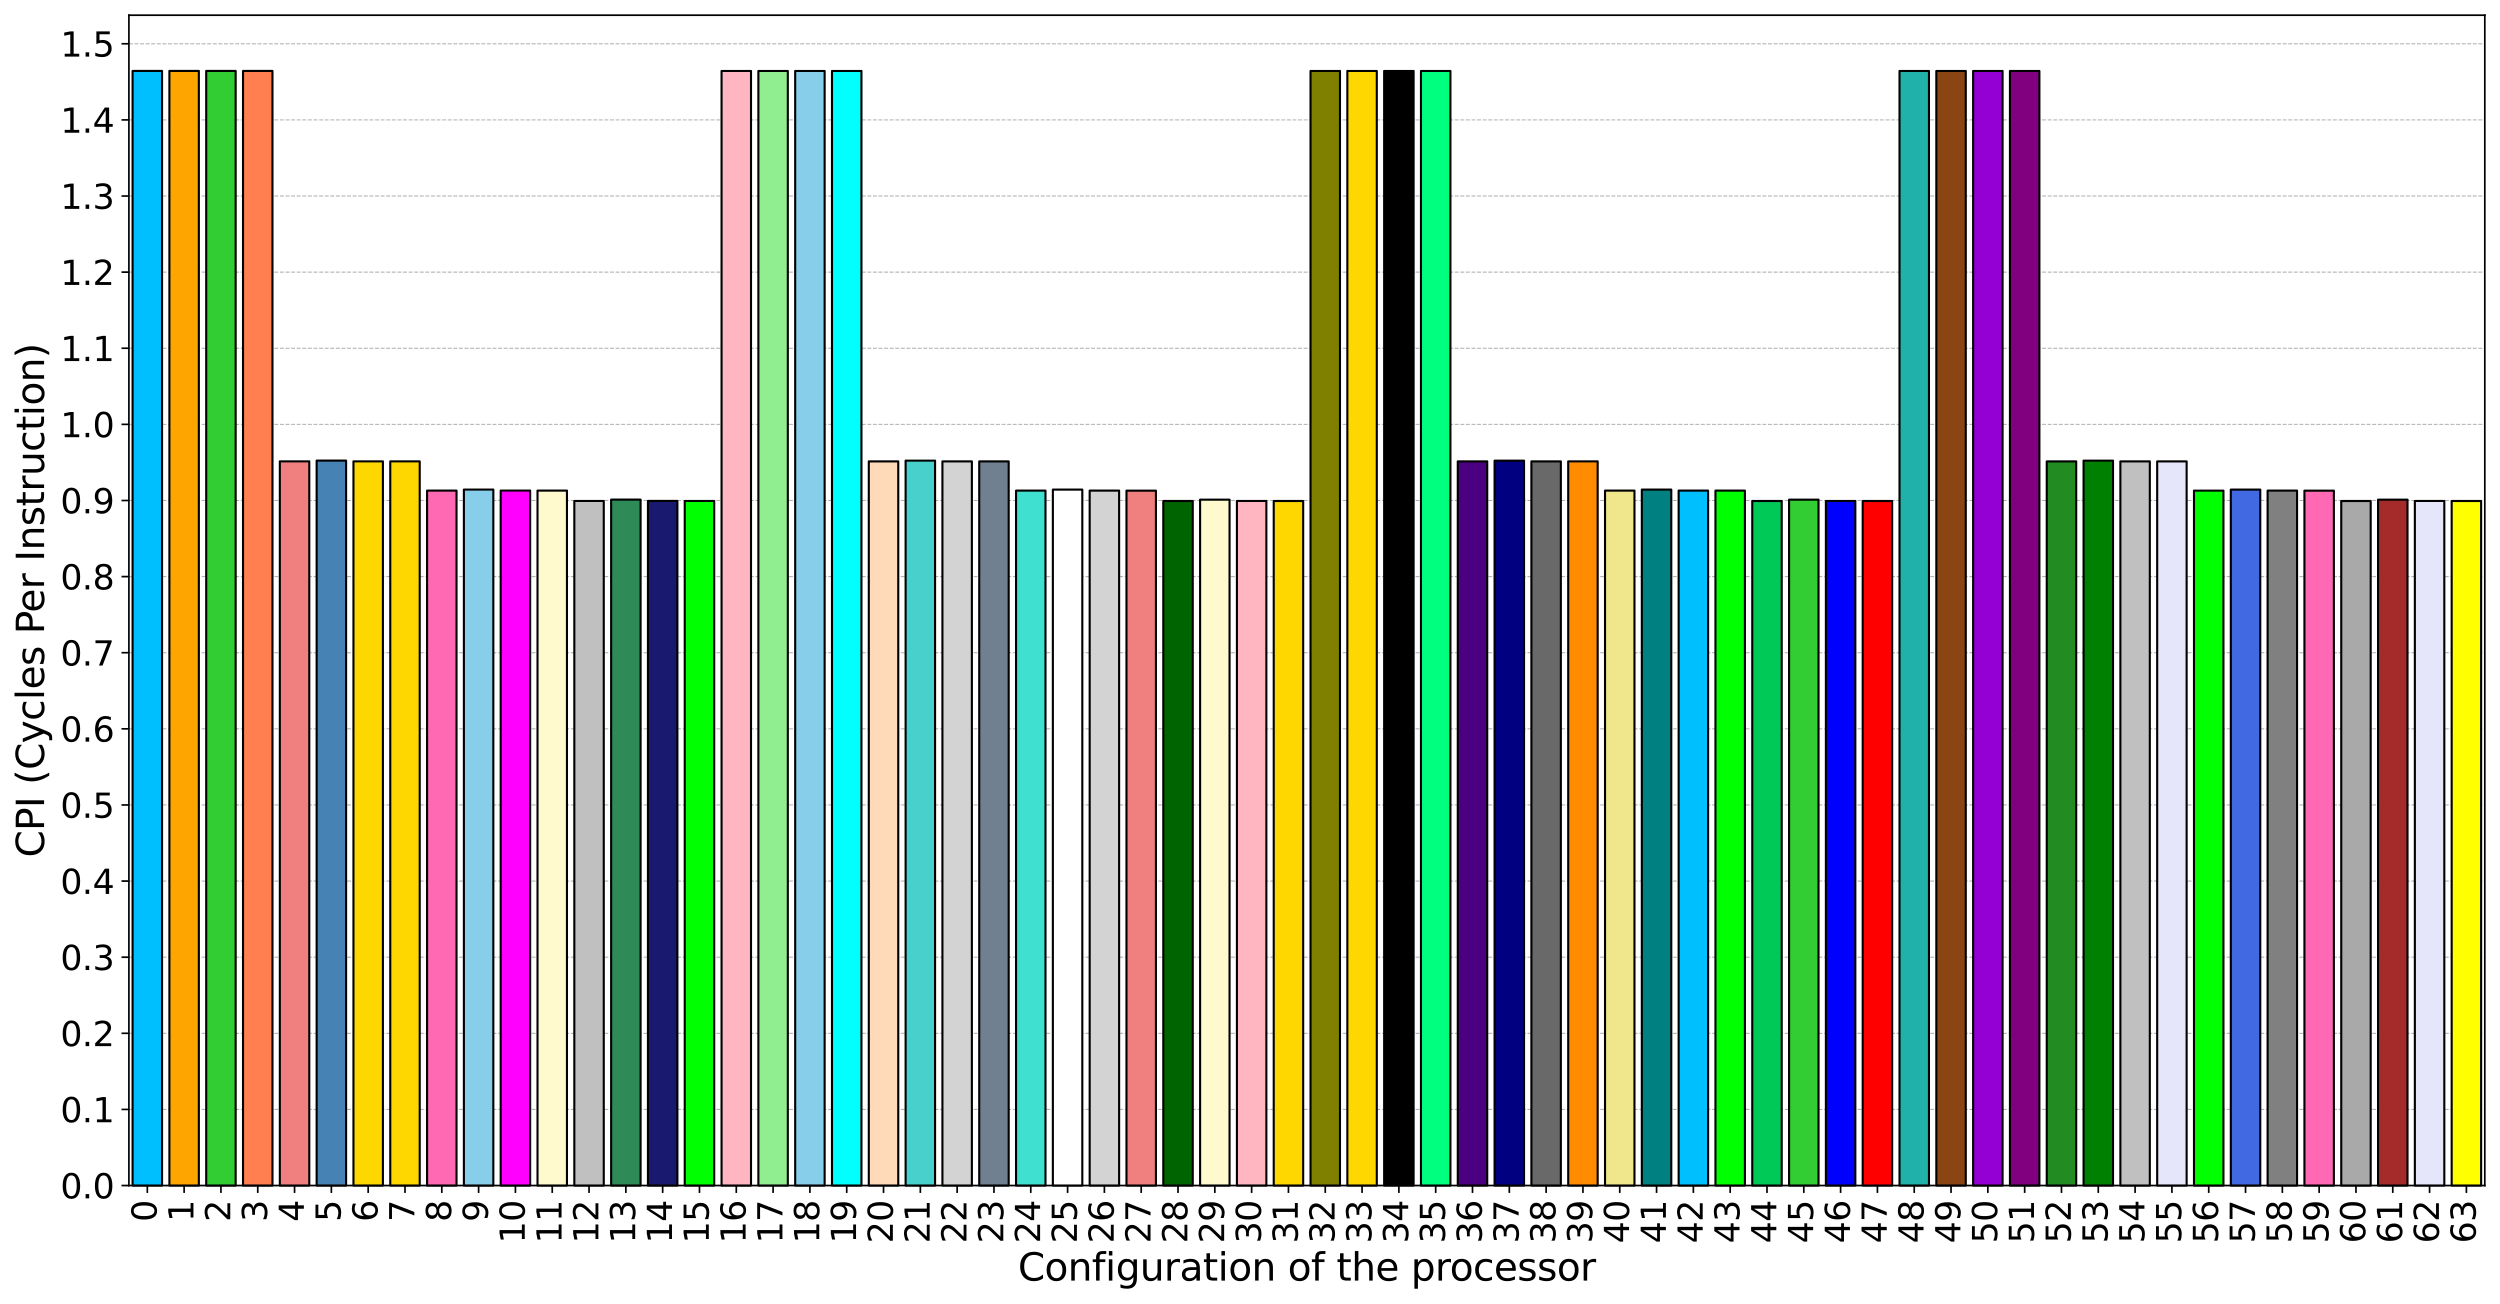 <?xml version="1.0" encoding="utf-8" standalone="no"?>
<!DOCTYPE svg PUBLIC "-//W3C//DTD SVG 1.1//EN"
  "http://www.w3.org/Graphics/SVG/1.1/DTD/svg11.dtd">
<svg xmlns:xlink="http://www.w3.org/1999/xlink" width="1184.266pt" height="617.581pt" viewBox="0 0 1184.266 617.581" xmlns="http://www.w3.org/2000/svg" version="1.1">
 <defs>
  <style type="text/css">*{stroke-linejoin: round; stroke-linecap: butt}</style>
 </defs>
 <g id="figure_1">
  <g id="patch_1">
   <path d="M 0 617.581 
L 1184.266 617.581 
L 1184.266 0 
L 0 0 
z
" style="fill: #ffffff"/>
  </g>
  <g id="axes_1">
   <g id="patch_2">
    <path d="M 61.066 561.6 
L 1177.066 561.6 
L 1177.066 7.2 
L 61.066 7.2 
z
" style="fill: #ffffff"/>
   </g>
   <g id="matplotlib.axis_1">
    <g id="xtick_1">
     <g id="line2d_1">
      <defs>
       <path id="m203d454958" d="M 0 0 
L 0 3.5 
" style="stroke: #000000; stroke-width: 0.8"/>
      </defs>
      <g>
       <use xlink:href="#m203d454958" x="69.784" y="561.6" style="stroke: #000000; stroke-width: 0.8"/>
      </g>
     </g>
     <g id="text_1">
      <!-- 0 -->
      <g transform="translate(74.199 578.78) rotate(-90) scale(0.16 -0.16)">
       <defs>
        <path id="DejaVuSans-30" d="M 2034 4250 
Q 1547 4250 1301 3770 
Q 1056 3291 1056 2328 
Q 1056 1369 1301 889 
Q 1547 409 2034 409 
Q 2525 409 2770 889 
Q 3016 1369 3016 2328 
Q 3016 3291 2770 3770 
Q 2525 4250 2034 4250 
z
M 2034 4750 
Q 2819 4750 3233 4129 
Q 3647 3509 3647 2328 
Q 3647 1150 3233 529 
Q 2819 -91 2034 -91 
Q 1250 -91 836 529 
Q 422 1150 422 2328 
Q 422 3509 836 4129 
Q 1250 4750 2034 4750 
z
" transform="scale(0.016)"/>
       </defs>
       <use xlink:href="#DejaVuSans-30"/>
      </g>
     </g>
    </g>
    <g id="xtick_2">
     <g id="line2d_2">
      <g>
       <use xlink:href="#m203d454958" x="87.222" y="561.6" style="stroke: #000000; stroke-width: 0.8"/>
      </g>
     </g>
     <g id="text_2">
      <!-- 1 -->
      <g transform="translate(91.637 578.78) rotate(-90) scale(0.16 -0.16)">
       <defs>
        <path id="DejaVuSans-31" d="M 794 531 
L 1825 531 
L 1825 4091 
L 703 3866 
L 703 4441 
L 1819 4666 
L 2450 4666 
L 2450 531 
L 3481 531 
L 3481 0 
L 794 0 
L 794 531 
z
" transform="scale(0.016)"/>
       </defs>
       <use xlink:href="#DejaVuSans-31"/>
      </g>
     </g>
    </g>
    <g id="xtick_3">
     <g id="line2d_3">
      <g>
       <use xlink:href="#m203d454958" x="104.659" y="561.6" style="stroke: #000000; stroke-width: 0.8"/>
      </g>
     </g>
     <g id="text_3">
      <!-- 2 -->
      <g transform="translate(109.074 578.78) rotate(-90) scale(0.16 -0.16)">
       <defs>
        <path id="DejaVuSans-32" d="M 1228 531 
L 3431 531 
L 3431 0 
L 469 0 
L 469 531 
Q 828 903 1448 1529 
Q 2069 2156 2228 2338 
Q 2531 2678 2651 2914 
Q 2772 3150 2772 3378 
Q 2772 3750 2511 3984 
Q 2250 4219 1831 4219 
Q 1534 4219 1204 4116 
Q 875 4013 500 3803 
L 500 4441 
Q 881 4594 1212 4672 
Q 1544 4750 1819 4750 
Q 2544 4750 2975 4387 
Q 3406 4025 3406 3419 
Q 3406 3131 3298 2873 
Q 3191 2616 2906 2266 
Q 2828 2175 2409 1742 
Q 1991 1309 1228 531 
z
" transform="scale(0.016)"/>
       </defs>
       <use xlink:href="#DejaVuSans-32"/>
      </g>
     </g>
    </g>
    <g id="xtick_4">
     <g id="line2d_4">
      <g>
       <use xlink:href="#m203d454958" x="122.097" y="561.6" style="stroke: #000000; stroke-width: 0.8"/>
      </g>
     </g>
     <g id="text_4">
      <!-- 3 -->
      <g transform="translate(126.512 578.78) rotate(-90) scale(0.16 -0.16)">
       <defs>
        <path id="DejaVuSans-33" d="M 2597 2516 
Q 3050 2419 3304 2112 
Q 3559 1806 3559 1356 
Q 3559 666 3084 287 
Q 2609 -91 1734 -91 
Q 1441 -91 1130 -33 
Q 819 25 488 141 
L 488 750 
Q 750 597 1062 519 
Q 1375 441 1716 441 
Q 2309 441 2620 675 
Q 2931 909 2931 1356 
Q 2931 1769 2642 2001 
Q 2353 2234 1838 2234 
L 1294 2234 
L 1294 2753 
L 1863 2753 
Q 2328 2753 2575 2939 
Q 2822 3125 2822 3475 
Q 2822 3834 2567 4026 
Q 2313 4219 1838 4219 
Q 1578 4219 1281 4162 
Q 984 4106 628 3988 
L 628 4550 
Q 988 4650 1302 4700 
Q 1616 4750 1894 4750 
Q 2613 4750 3031 4423 
Q 3450 4097 3450 3541 
Q 3450 3153 3228 2886 
Q 3006 2619 2597 2516 
z
" transform="scale(0.016)"/>
       </defs>
       <use xlink:href="#DejaVuSans-33"/>
      </g>
     </g>
    </g>
    <g id="xtick_5">
     <g id="line2d_5">
      <g>
       <use xlink:href="#m203d454958" x="139.534" y="561.6" style="stroke: #000000; stroke-width: 0.8"/>
      </g>
     </g>
     <g id="text_5">
      <!-- 4 -->
      <g transform="translate(143.949 578.78) rotate(-90) scale(0.16 -0.16)">
       <defs>
        <path id="DejaVuSans-34" d="M 2419 4116 
L 825 1625 
L 2419 1625 
L 2419 4116 
z
M 2253 4666 
L 3047 4666 
L 3047 1625 
L 3713 1625 
L 3713 1100 
L 3047 1100 
L 3047 0 
L 2419 0 
L 2419 1100 
L 313 1100 
L 313 1709 
L 2253 4666 
z
" transform="scale(0.016)"/>
       </defs>
       <use xlink:href="#DejaVuSans-34"/>
      </g>
     </g>
    </g>
    <g id="xtick_6">
     <g id="line2d_6">
      <g>
       <use xlink:href="#m203d454958" x="156.972" y="561.6" style="stroke: #000000; stroke-width: 0.8"/>
      </g>
     </g>
     <g id="text_6">
      <!-- 5 -->
      <g transform="translate(161.387 578.78) rotate(-90) scale(0.16 -0.16)">
       <defs>
        <path id="DejaVuSans-35" d="M 691 4666 
L 3169 4666 
L 3169 4134 
L 1269 4134 
L 1269 2991 
Q 1406 3038 1543 3061 
Q 1681 3084 1819 3084 
Q 2600 3084 3056 2656 
Q 3513 2228 3513 1497 
Q 3513 744 3044 326 
Q 2575 -91 1722 -91 
Q 1428 -91 1123 -41 
Q 819 9 494 109 
L 494 744 
Q 775 591 1075 516 
Q 1375 441 1709 441 
Q 2250 441 2565 725 
Q 2881 1009 2881 1497 
Q 2881 1984 2565 2268 
Q 2250 2553 1709 2553 
Q 1456 2553 1204 2497 
Q 953 2441 691 2322 
L 691 4666 
z
" transform="scale(0.016)"/>
       </defs>
       <use xlink:href="#DejaVuSans-35"/>
      </g>
     </g>
    </g>
    <g id="xtick_7">
     <g id="line2d_7">
      <g>
       <use xlink:href="#m203d454958" x="174.409" y="561.6" style="stroke: #000000; stroke-width: 0.8"/>
      </g>
     </g>
     <g id="text_7">
      <!-- 6 -->
      <g transform="translate(178.824 578.78) rotate(-90) scale(0.16 -0.16)">
       <defs>
        <path id="DejaVuSans-36" d="M 2113 2584 
Q 1688 2584 1439 2293 
Q 1191 2003 1191 1497 
Q 1191 994 1439 701 
Q 1688 409 2113 409 
Q 2538 409 2786 701 
Q 3034 994 3034 1497 
Q 3034 2003 2786 2293 
Q 2538 2584 2113 2584 
z
M 3366 4563 
L 3366 3988 
Q 3128 4100 2886 4159 
Q 2644 4219 2406 4219 
Q 1781 4219 1451 3797 
Q 1122 3375 1075 2522 
Q 1259 2794 1537 2939 
Q 1816 3084 2150 3084 
Q 2853 3084 3261 2657 
Q 3669 2231 3669 1497 
Q 3669 778 3244 343 
Q 2819 -91 2113 -91 
Q 1303 -91 875 529 
Q 447 1150 447 2328 
Q 447 3434 972 4092 
Q 1497 4750 2381 4750 
Q 2619 4750 2861 4703 
Q 3103 4656 3366 4563 
z
" transform="scale(0.016)"/>
       </defs>
       <use xlink:href="#DejaVuSans-36"/>
      </g>
     </g>
    </g>
    <g id="xtick_8">
     <g id="line2d_8">
      <g>
       <use xlink:href="#m203d454958" x="191.847" y="561.6" style="stroke: #000000; stroke-width: 0.8"/>
      </g>
     </g>
     <g id="text_8">
      <!-- 7 -->
      <g transform="translate(196.262 578.78) rotate(-90) scale(0.16 -0.16)">
       <defs>
        <path id="DejaVuSans-37" d="M 525 4666 
L 3525 4666 
L 3525 4397 
L 1831 0 
L 1172 0 
L 2766 4134 
L 525 4134 
L 525 4666 
z
" transform="scale(0.016)"/>
       </defs>
       <use xlink:href="#DejaVuSans-37"/>
      </g>
     </g>
    </g>
    <g id="xtick_9">
     <g id="line2d_9">
      <g>
       <use xlink:href="#m203d454958" x="209.284" y="561.6" style="stroke: #000000; stroke-width: 0.8"/>
      </g>
     </g>
     <g id="text_9">
      <!-- 8 -->
      <g transform="translate(213.699 578.78) rotate(-90) scale(0.16 -0.16)">
       <defs>
        <path id="DejaVuSans-38" d="M 2034 2216 
Q 1584 2216 1326 1975 
Q 1069 1734 1069 1313 
Q 1069 891 1326 650 
Q 1584 409 2034 409 
Q 2484 409 2743 651 
Q 3003 894 3003 1313 
Q 3003 1734 2745 1975 
Q 2488 2216 2034 2216 
z
M 1403 2484 
Q 997 2584 770 2862 
Q 544 3141 544 3541 
Q 544 4100 942 4425 
Q 1341 4750 2034 4750 
Q 2731 4750 3128 4425 
Q 3525 4100 3525 3541 
Q 3525 3141 3298 2862 
Q 3072 2584 2669 2484 
Q 3125 2378 3379 2068 
Q 3634 1759 3634 1313 
Q 3634 634 3220 271 
Q 2806 -91 2034 -91 
Q 1263 -91 848 271 
Q 434 634 434 1313 
Q 434 1759 690 2068 
Q 947 2378 1403 2484 
z
M 1172 3481 
Q 1172 3119 1398 2916 
Q 1625 2713 2034 2713 
Q 2441 2713 2670 2916 
Q 2900 3119 2900 3481 
Q 2900 3844 2670 4047 
Q 2441 4250 2034 4250 
Q 1625 4250 1398 4047 
Q 1172 3844 1172 3481 
z
" transform="scale(0.016)"/>
       </defs>
       <use xlink:href="#DejaVuSans-38"/>
      </g>
     </g>
    </g>
    <g id="xtick_10">
     <g id="line2d_10">
      <g>
       <use xlink:href="#m203d454958" x="226.722" y="561.6" style="stroke: #000000; stroke-width: 0.8"/>
      </g>
     </g>
     <g id="text_10">
      <!-- 9 -->
      <g transform="translate(231.137 578.78) rotate(-90) scale(0.16 -0.16)">
       <defs>
        <path id="DejaVuSans-39" d="M 703 97 
L 703 672 
Q 941 559 1184 500 
Q 1428 441 1663 441 
Q 2288 441 2617 861 
Q 2947 1281 2994 2138 
Q 2813 1869 2534 1725 
Q 2256 1581 1919 1581 
Q 1219 1581 811 2004 
Q 403 2428 403 3163 
Q 403 3881 828 4315 
Q 1253 4750 1959 4750 
Q 2769 4750 3195 4129 
Q 3622 3509 3622 2328 
Q 3622 1225 3098 567 
Q 2575 -91 1691 -91 
Q 1453 -91 1209 -44 
Q 966 3 703 97 
z
M 1959 2075 
Q 2384 2075 2632 2365 
Q 2881 2656 2881 3163 
Q 2881 3666 2632 3958 
Q 2384 4250 1959 4250 
Q 1534 4250 1286 3958 
Q 1038 3666 1038 3163 
Q 1038 2656 1286 2365 
Q 1534 2075 1959 2075 
z
" transform="scale(0.016)"/>
       </defs>
       <use xlink:href="#DejaVuSans-39"/>
      </g>
     </g>
    </g>
    <g id="xtick_11">
     <g id="line2d_11">
      <g>
       <use xlink:href="#m203d454958" x="244.159" y="561.6" style="stroke: #000000; stroke-width: 0.8"/>
      </g>
     </g>
     <g id="text_11">
      <!-- 10 -->
      <g transform="translate(248.574 588.96) rotate(-90) scale(0.16 -0.16)">
       <use xlink:href="#DejaVuSans-31"/>
       <use xlink:href="#DejaVuSans-30" x="63.623"/>
      </g>
     </g>
    </g>
    <g id="xtick_12">
     <g id="line2d_12">
      <g>
       <use xlink:href="#m203d454958" x="261.597" y="561.6" style="stroke: #000000; stroke-width: 0.8"/>
      </g>
     </g>
     <g id="text_12">
      <!-- 11 -->
      <g transform="translate(266.012 588.96) rotate(-90) scale(0.16 -0.16)">
       <use xlink:href="#DejaVuSans-31"/>
       <use xlink:href="#DejaVuSans-31" x="63.623"/>
      </g>
     </g>
    </g>
    <g id="xtick_13">
     <g id="line2d_13">
      <g>
       <use xlink:href="#m203d454958" x="279.034" y="561.6" style="stroke: #000000; stroke-width: 0.8"/>
      </g>
     </g>
     <g id="text_13">
      <!-- 12 -->
      <g transform="translate(283.449 588.96) rotate(-90) scale(0.16 -0.16)">
       <use xlink:href="#DejaVuSans-31"/>
       <use xlink:href="#DejaVuSans-32" x="63.623"/>
      </g>
     </g>
    </g>
    <g id="xtick_14">
     <g id="line2d_14">
      <g>
       <use xlink:href="#m203d454958" x="296.472" y="561.6" style="stroke: #000000; stroke-width: 0.8"/>
      </g>
     </g>
     <g id="text_14">
      <!-- 13 -->
      <g transform="translate(300.887 588.96) rotate(-90) scale(0.16 -0.16)">
       <use xlink:href="#DejaVuSans-31"/>
       <use xlink:href="#DejaVuSans-33" x="63.623"/>
      </g>
     </g>
    </g>
    <g id="xtick_15">
     <g id="line2d_15">
      <g>
       <use xlink:href="#m203d454958" x="313.909" y="561.6" style="stroke: #000000; stroke-width: 0.8"/>
      </g>
     </g>
     <g id="text_15">
      <!-- 14 -->
      <g transform="translate(318.324 588.96) rotate(-90) scale(0.16 -0.16)">
       <use xlink:href="#DejaVuSans-31"/>
       <use xlink:href="#DejaVuSans-34" x="63.623"/>
      </g>
     </g>
    </g>
    <g id="xtick_16">
     <g id="line2d_16">
      <g>
       <use xlink:href="#m203d454958" x="331.347" y="561.6" style="stroke: #000000; stroke-width: 0.8"/>
      </g>
     </g>
     <g id="text_16">
      <!-- 15 -->
      <g transform="translate(335.762 588.96) rotate(-90) scale(0.16 -0.16)">
       <use xlink:href="#DejaVuSans-31"/>
       <use xlink:href="#DejaVuSans-35" x="63.623"/>
      </g>
     </g>
    </g>
    <g id="xtick_17">
     <g id="line2d_17">
      <g>
       <use xlink:href="#m203d454958" x="348.784" y="561.6" style="stroke: #000000; stroke-width: 0.8"/>
      </g>
     </g>
     <g id="text_17">
      <!-- 16 -->
      <g transform="translate(353.199 588.96) rotate(-90) scale(0.16 -0.16)">
       <use xlink:href="#DejaVuSans-31"/>
       <use xlink:href="#DejaVuSans-36" x="63.623"/>
      </g>
     </g>
    </g>
    <g id="xtick_18">
     <g id="line2d_18">
      <g>
       <use xlink:href="#m203d454958" x="366.222" y="561.6" style="stroke: #000000; stroke-width: 0.8"/>
      </g>
     </g>
     <g id="text_18">
      <!-- 17 -->
      <g transform="translate(370.637 588.96) rotate(-90) scale(0.16 -0.16)">
       <use xlink:href="#DejaVuSans-31"/>
       <use xlink:href="#DejaVuSans-37" x="63.623"/>
      </g>
     </g>
    </g>
    <g id="xtick_19">
     <g id="line2d_19">
      <g>
       <use xlink:href="#m203d454958" x="383.659" y="561.6" style="stroke: #000000; stroke-width: 0.8"/>
      </g>
     </g>
     <g id="text_19">
      <!-- 18 -->
      <g transform="translate(388.074 588.96) rotate(-90) scale(0.16 -0.16)">
       <use xlink:href="#DejaVuSans-31"/>
       <use xlink:href="#DejaVuSans-38" x="63.623"/>
      </g>
     </g>
    </g>
    <g id="xtick_20">
     <g id="line2d_20">
      <g>
       <use xlink:href="#m203d454958" x="401.097" y="561.6" style="stroke: #000000; stroke-width: 0.8"/>
      </g>
     </g>
     <g id="text_20">
      <!-- 19 -->
      <g transform="translate(405.512 588.96) rotate(-90) scale(0.16 -0.16)">
       <use xlink:href="#DejaVuSans-31"/>
       <use xlink:href="#DejaVuSans-39" x="63.623"/>
      </g>
     </g>
    </g>
    <g id="xtick_21">
     <g id="line2d_21">
      <g>
       <use xlink:href="#m203d454958" x="418.534" y="561.6" style="stroke: #000000; stroke-width: 0.8"/>
      </g>
     </g>
     <g id="text_21">
      <!-- 20 -->
      <g transform="translate(422.949 588.96) rotate(-90) scale(0.16 -0.16)">
       <use xlink:href="#DejaVuSans-32"/>
       <use xlink:href="#DejaVuSans-30" x="63.623"/>
      </g>
     </g>
    </g>
    <g id="xtick_22">
     <g id="line2d_22">
      <g>
       <use xlink:href="#m203d454958" x="435.972" y="561.6" style="stroke: #000000; stroke-width: 0.8"/>
      </g>
     </g>
     <g id="text_22">
      <!-- 21 -->
      <g transform="translate(440.387 588.96) rotate(-90) scale(0.16 -0.16)">
       <use xlink:href="#DejaVuSans-32"/>
       <use xlink:href="#DejaVuSans-31" x="63.623"/>
      </g>
     </g>
    </g>
    <g id="xtick_23">
     <g id="line2d_23">
      <g>
       <use xlink:href="#m203d454958" x="453.409" y="561.6" style="stroke: #000000; stroke-width: 0.8"/>
      </g>
     </g>
     <g id="text_23">
      <!-- 22 -->
      <g transform="translate(457.824 588.96) rotate(-90) scale(0.16 -0.16)">
       <use xlink:href="#DejaVuSans-32"/>
       <use xlink:href="#DejaVuSans-32" x="63.623"/>
      </g>
     </g>
    </g>
    <g id="xtick_24">
     <g id="line2d_24">
      <g>
       <use xlink:href="#m203d454958" x="470.847" y="561.6" style="stroke: #000000; stroke-width: 0.8"/>
      </g>
     </g>
     <g id="text_24">
      <!-- 23 -->
      <g transform="translate(475.262 588.96) rotate(-90) scale(0.16 -0.16)">
       <use xlink:href="#DejaVuSans-32"/>
       <use xlink:href="#DejaVuSans-33" x="63.623"/>
      </g>
     </g>
    </g>
    <g id="xtick_25">
     <g id="line2d_25">
      <g>
       <use xlink:href="#m203d454958" x="488.284" y="561.6" style="stroke: #000000; stroke-width: 0.8"/>
      </g>
     </g>
     <g id="text_25">
      <!-- 24 -->
      <g transform="translate(492.699 588.96) rotate(-90) scale(0.16 -0.16)">
       <use xlink:href="#DejaVuSans-32"/>
       <use xlink:href="#DejaVuSans-34" x="63.623"/>
      </g>
     </g>
    </g>
    <g id="xtick_26">
     <g id="line2d_26">
      <g>
       <use xlink:href="#m203d454958" x="505.722" y="561.6" style="stroke: #000000; stroke-width: 0.8"/>
      </g>
     </g>
     <g id="text_26">
      <!-- 25 -->
      <g transform="translate(510.137 588.96) rotate(-90) scale(0.16 -0.16)">
       <use xlink:href="#DejaVuSans-32"/>
       <use xlink:href="#DejaVuSans-35" x="63.623"/>
      </g>
     </g>
    </g>
    <g id="xtick_27">
     <g id="line2d_27">
      <g>
       <use xlink:href="#m203d454958" x="523.159" y="561.6" style="stroke: #000000; stroke-width: 0.8"/>
      </g>
     </g>
     <g id="text_27">
      <!-- 26 -->
      <g transform="translate(527.574 588.96) rotate(-90) scale(0.16 -0.16)">
       <use xlink:href="#DejaVuSans-32"/>
       <use xlink:href="#DejaVuSans-36" x="63.623"/>
      </g>
     </g>
    </g>
    <g id="xtick_28">
     <g id="line2d_28">
      <g>
       <use xlink:href="#m203d454958" x="540.597" y="561.6" style="stroke: #000000; stroke-width: 0.8"/>
      </g>
     </g>
     <g id="text_28">
      <!-- 27 -->
      <g transform="translate(545.012 588.96) rotate(-90) scale(0.16 -0.16)">
       <use xlink:href="#DejaVuSans-32"/>
       <use xlink:href="#DejaVuSans-37" x="63.623"/>
      </g>
     </g>
    </g>
    <g id="xtick_29">
     <g id="line2d_29">
      <g>
       <use xlink:href="#m203d454958" x="558.034" y="561.6" style="stroke: #000000; stroke-width: 0.8"/>
      </g>
     </g>
     <g id="text_29">
      <!-- 28 -->
      <g transform="translate(562.449 588.96) rotate(-90) scale(0.16 -0.16)">
       <use xlink:href="#DejaVuSans-32"/>
       <use xlink:href="#DejaVuSans-38" x="63.623"/>
      </g>
     </g>
    </g>
    <g id="xtick_30">
     <g id="line2d_30">
      <g>
       <use xlink:href="#m203d454958" x="575.472" y="561.6" style="stroke: #000000; stroke-width: 0.8"/>
      </g>
     </g>
     <g id="text_30">
      <!-- 29 -->
      <g transform="translate(579.887 588.96) rotate(-90) scale(0.16 -0.16)">
       <use xlink:href="#DejaVuSans-32"/>
       <use xlink:href="#DejaVuSans-39" x="63.623"/>
      </g>
     </g>
    </g>
    <g id="xtick_31">
     <g id="line2d_31">
      <g>
       <use xlink:href="#m203d454958" x="592.909" y="561.6" style="stroke: #000000; stroke-width: 0.8"/>
      </g>
     </g>
     <g id="text_31">
      <!-- 30 -->
      <g transform="translate(597.324 588.96) rotate(-90) scale(0.16 -0.16)">
       <use xlink:href="#DejaVuSans-33"/>
       <use xlink:href="#DejaVuSans-30" x="63.623"/>
      </g>
     </g>
    </g>
    <g id="xtick_32">
     <g id="line2d_32">
      <g>
       <use xlink:href="#m203d454958" x="610.347" y="561.6" style="stroke: #000000; stroke-width: 0.8"/>
      </g>
     </g>
     <g id="text_32">
      <!-- 31 -->
      <g transform="translate(614.762 588.96) rotate(-90) scale(0.16 -0.16)">
       <use xlink:href="#DejaVuSans-33"/>
       <use xlink:href="#DejaVuSans-31" x="63.623"/>
      </g>
     </g>
    </g>
    <g id="xtick_33">
     <g id="line2d_33">
      <g>
       <use xlink:href="#m203d454958" x="627.784" y="561.6" style="stroke: #000000; stroke-width: 0.8"/>
      </g>
     </g>
     <g id="text_33">
      <!-- 32 -->
      <g transform="translate(632.199 588.96) rotate(-90) scale(0.16 -0.16)">
       <use xlink:href="#DejaVuSans-33"/>
       <use xlink:href="#DejaVuSans-32" x="63.623"/>
      </g>
     </g>
    </g>
    <g id="xtick_34">
     <g id="line2d_34">
      <g>
       <use xlink:href="#m203d454958" x="645.222" y="561.6" style="stroke: #000000; stroke-width: 0.8"/>
      </g>
     </g>
     <g id="text_34">
      <!-- 33 -->
      <g transform="translate(649.637 588.96) rotate(-90) scale(0.16 -0.16)">
       <use xlink:href="#DejaVuSans-33"/>
       <use xlink:href="#DejaVuSans-33" x="63.623"/>
      </g>
     </g>
    </g>
    <g id="xtick_35">
     <g id="line2d_35">
      <g>
       <use xlink:href="#m203d454958" x="662.659" y="561.6" style="stroke: #000000; stroke-width: 0.8"/>
      </g>
     </g>
     <g id="text_35">
      <!-- 34 -->
      <g transform="translate(667.074 588.96) rotate(-90) scale(0.16 -0.16)">
       <use xlink:href="#DejaVuSans-33"/>
       <use xlink:href="#DejaVuSans-34" x="63.623"/>
      </g>
     </g>
    </g>
    <g id="xtick_36">
     <g id="line2d_36">
      <g>
       <use xlink:href="#m203d454958" x="680.097" y="561.6" style="stroke: #000000; stroke-width: 0.8"/>
      </g>
     </g>
     <g id="text_36">
      <!-- 35 -->
      <g transform="translate(684.512 588.96) rotate(-90) scale(0.16 -0.16)">
       <use xlink:href="#DejaVuSans-33"/>
       <use xlink:href="#DejaVuSans-35" x="63.623"/>
      </g>
     </g>
    </g>
    <g id="xtick_37">
     <g id="line2d_37">
      <g>
       <use xlink:href="#m203d454958" x="697.534" y="561.6" style="stroke: #000000; stroke-width: 0.8"/>
      </g>
     </g>
     <g id="text_37">
      <!-- 36 -->
      <g transform="translate(701.949 588.96) rotate(-90) scale(0.16 -0.16)">
       <use xlink:href="#DejaVuSans-33"/>
       <use xlink:href="#DejaVuSans-36" x="63.623"/>
      </g>
     </g>
    </g>
    <g id="xtick_38">
     <g id="line2d_38">
      <g>
       <use xlink:href="#m203d454958" x="714.972" y="561.6" style="stroke: #000000; stroke-width: 0.8"/>
      </g>
     </g>
     <g id="text_38">
      <!-- 37 -->
      <g transform="translate(719.387 588.96) rotate(-90) scale(0.16 -0.16)">
       <use xlink:href="#DejaVuSans-33"/>
       <use xlink:href="#DejaVuSans-37" x="63.623"/>
      </g>
     </g>
    </g>
    <g id="xtick_39">
     <g id="line2d_39">
      <g>
       <use xlink:href="#m203d454958" x="732.409" y="561.6" style="stroke: #000000; stroke-width: 0.8"/>
      </g>
     </g>
     <g id="text_39">
      <!-- 38 -->
      <g transform="translate(736.824 588.96) rotate(-90) scale(0.16 -0.16)">
       <use xlink:href="#DejaVuSans-33"/>
       <use xlink:href="#DejaVuSans-38" x="63.623"/>
      </g>
     </g>
    </g>
    <g id="xtick_40">
     <g id="line2d_40">
      <g>
       <use xlink:href="#m203d454958" x="749.847" y="561.6" style="stroke: #000000; stroke-width: 0.8"/>
      </g>
     </g>
     <g id="text_40">
      <!-- 39 -->
      <g transform="translate(754.262 588.96) rotate(-90) scale(0.16 -0.16)">
       <use xlink:href="#DejaVuSans-33"/>
       <use xlink:href="#DejaVuSans-39" x="63.623"/>
      </g>
     </g>
    </g>
    <g id="xtick_41">
     <g id="line2d_41">
      <g>
       <use xlink:href="#m203d454958" x="767.284" y="561.6" style="stroke: #000000; stroke-width: 0.8"/>
      </g>
     </g>
     <g id="text_41">
      <!-- 40 -->
      <g transform="translate(771.699 588.96) rotate(-90) scale(0.16 -0.16)">
       <use xlink:href="#DejaVuSans-34"/>
       <use xlink:href="#DejaVuSans-30" x="63.623"/>
      </g>
     </g>
    </g>
    <g id="xtick_42">
     <g id="line2d_42">
      <g>
       <use xlink:href="#m203d454958" x="784.722" y="561.6" style="stroke: #000000; stroke-width: 0.8"/>
      </g>
     </g>
     <g id="text_42">
      <!-- 41 -->
      <g transform="translate(789.137 588.96) rotate(-90) scale(0.16 -0.16)">
       <use xlink:href="#DejaVuSans-34"/>
       <use xlink:href="#DejaVuSans-31" x="63.623"/>
      </g>
     </g>
    </g>
    <g id="xtick_43">
     <g id="line2d_43">
      <g>
       <use xlink:href="#m203d454958" x="802.159" y="561.6" style="stroke: #000000; stroke-width: 0.8"/>
      </g>
     </g>
     <g id="text_43">
      <!-- 42 -->
      <g transform="translate(806.574 588.96) rotate(-90) scale(0.16 -0.16)">
       <use xlink:href="#DejaVuSans-34"/>
       <use xlink:href="#DejaVuSans-32" x="63.623"/>
      </g>
     </g>
    </g>
    <g id="xtick_44">
     <g id="line2d_44">
      <g>
       <use xlink:href="#m203d454958" x="819.597" y="561.6" style="stroke: #000000; stroke-width: 0.8"/>
      </g>
     </g>
     <g id="text_44">
      <!-- 43 -->
      <g transform="translate(824.012 588.96) rotate(-90) scale(0.16 -0.16)">
       <use xlink:href="#DejaVuSans-34"/>
       <use xlink:href="#DejaVuSans-33" x="63.623"/>
      </g>
     </g>
    </g>
    <g id="xtick_45">
     <g id="line2d_45">
      <g>
       <use xlink:href="#m203d454958" x="837.034" y="561.6" style="stroke: #000000; stroke-width: 0.8"/>
      </g>
     </g>
     <g id="text_45">
      <!-- 44 -->
      <g transform="translate(841.449 588.96) rotate(-90) scale(0.16 -0.16)">
       <use xlink:href="#DejaVuSans-34"/>
       <use xlink:href="#DejaVuSans-34" x="63.623"/>
      </g>
     </g>
    </g>
    <g id="xtick_46">
     <g id="line2d_46">
      <g>
       <use xlink:href="#m203d454958" x="854.472" y="561.6" style="stroke: #000000; stroke-width: 0.8"/>
      </g>
     </g>
     <g id="text_46">
      <!-- 45 -->
      <g transform="translate(858.887 588.96) rotate(-90) scale(0.16 -0.16)">
       <use xlink:href="#DejaVuSans-34"/>
       <use xlink:href="#DejaVuSans-35" x="63.623"/>
      </g>
     </g>
    </g>
    <g id="xtick_47">
     <g id="line2d_47">
      <g>
       <use xlink:href="#m203d454958" x="871.909" y="561.6" style="stroke: #000000; stroke-width: 0.8"/>
      </g>
     </g>
     <g id="text_47">
      <!-- 46 -->
      <g transform="translate(876.324 588.96) rotate(-90) scale(0.16 -0.16)">
       <use xlink:href="#DejaVuSans-34"/>
       <use xlink:href="#DejaVuSans-36" x="63.623"/>
      </g>
     </g>
    </g>
    <g id="xtick_48">
     <g id="line2d_48">
      <g>
       <use xlink:href="#m203d454958" x="889.347" y="561.6" style="stroke: #000000; stroke-width: 0.8"/>
      </g>
     </g>
     <g id="text_48">
      <!-- 47 -->
      <g transform="translate(893.762 588.96) rotate(-90) scale(0.16 -0.16)">
       <use xlink:href="#DejaVuSans-34"/>
       <use xlink:href="#DejaVuSans-37" x="63.623"/>
      </g>
     </g>
    </g>
    <g id="xtick_49">
     <g id="line2d_49">
      <g>
       <use xlink:href="#m203d454958" x="906.784" y="561.6" style="stroke: #000000; stroke-width: 0.8"/>
      </g>
     </g>
     <g id="text_49">
      <!-- 48 -->
      <g transform="translate(911.199 588.96) rotate(-90) scale(0.16 -0.16)">
       <use xlink:href="#DejaVuSans-34"/>
       <use xlink:href="#DejaVuSans-38" x="63.623"/>
      </g>
     </g>
    </g>
    <g id="xtick_50">
     <g id="line2d_50">
      <g>
       <use xlink:href="#m203d454958" x="924.222" y="561.6" style="stroke: #000000; stroke-width: 0.8"/>
      </g>
     </g>
     <g id="text_50">
      <!-- 49 -->
      <g transform="translate(928.637 588.96) rotate(-90) scale(0.16 -0.16)">
       <use xlink:href="#DejaVuSans-34"/>
       <use xlink:href="#DejaVuSans-39" x="63.623"/>
      </g>
     </g>
    </g>
    <g id="xtick_51">
     <g id="line2d_51">
      <g>
       <use xlink:href="#m203d454958" x="941.659" y="561.6" style="stroke: #000000; stroke-width: 0.8"/>
      </g>
     </g>
     <g id="text_51">
      <!-- 50 -->
      <g transform="translate(946.074 588.96) rotate(-90) scale(0.16 -0.16)">
       <use xlink:href="#DejaVuSans-35"/>
       <use xlink:href="#DejaVuSans-30" x="63.623"/>
      </g>
     </g>
    </g>
    <g id="xtick_52">
     <g id="line2d_52">
      <g>
       <use xlink:href="#m203d454958" x="959.097" y="561.6" style="stroke: #000000; stroke-width: 0.8"/>
      </g>
     </g>
     <g id="text_52">
      <!-- 51 -->
      <g transform="translate(963.512 588.96) rotate(-90) scale(0.16 -0.16)">
       <use xlink:href="#DejaVuSans-35"/>
       <use xlink:href="#DejaVuSans-31" x="63.623"/>
      </g>
     </g>
    </g>
    <g id="xtick_53">
     <g id="line2d_53">
      <g>
       <use xlink:href="#m203d454958" x="976.534" y="561.6" style="stroke: #000000; stroke-width: 0.8"/>
      </g>
     </g>
     <g id="text_53">
      <!-- 52 -->
      <g transform="translate(980.949 588.96) rotate(-90) scale(0.16 -0.16)">
       <use xlink:href="#DejaVuSans-35"/>
       <use xlink:href="#DejaVuSans-32" x="63.623"/>
      </g>
     </g>
    </g>
    <g id="xtick_54">
     <g id="line2d_54">
      <g>
       <use xlink:href="#m203d454958" x="993.972" y="561.6" style="stroke: #000000; stroke-width: 0.8"/>
      </g>
     </g>
     <g id="text_54">
      <!-- 53 -->
      <g transform="translate(998.387 588.96) rotate(-90) scale(0.16 -0.16)">
       <use xlink:href="#DejaVuSans-35"/>
       <use xlink:href="#DejaVuSans-33" x="63.623"/>
      </g>
     </g>
    </g>
    <g id="xtick_55">
     <g id="line2d_55">
      <g>
       <use xlink:href="#m203d454958" x="1011.409" y="561.6" style="stroke: #000000; stroke-width: 0.8"/>
      </g>
     </g>
     <g id="text_55">
      <!-- 54 -->
      <g transform="translate(1015.824 588.96) rotate(-90) scale(0.16 -0.16)">
       <use xlink:href="#DejaVuSans-35"/>
       <use xlink:href="#DejaVuSans-34" x="63.623"/>
      </g>
     </g>
    </g>
    <g id="xtick_56">
     <g id="line2d_56">
      <g>
       <use xlink:href="#m203d454958" x="1028.847" y="561.6" style="stroke: #000000; stroke-width: 0.8"/>
      </g>
     </g>
     <g id="text_56">
      <!-- 55 -->
      <g transform="translate(1033.262 588.96) rotate(-90) scale(0.16 -0.16)">
       <use xlink:href="#DejaVuSans-35"/>
       <use xlink:href="#DejaVuSans-35" x="63.623"/>
      </g>
     </g>
    </g>
    <g id="xtick_57">
     <g id="line2d_57">
      <g>
       <use xlink:href="#m203d454958" x="1046.284" y="561.6" style="stroke: #000000; stroke-width: 0.8"/>
      </g>
     </g>
     <g id="text_57">
      <!-- 56 -->
      <g transform="translate(1050.699 588.96) rotate(-90) scale(0.16 -0.16)">
       <use xlink:href="#DejaVuSans-35"/>
       <use xlink:href="#DejaVuSans-36" x="63.623"/>
      </g>
     </g>
    </g>
    <g id="xtick_58">
     <g id="line2d_58">
      <g>
       <use xlink:href="#m203d454958" x="1063.722" y="561.6" style="stroke: #000000; stroke-width: 0.8"/>
      </g>
     </g>
     <g id="text_58">
      <!-- 57 -->
      <g transform="translate(1068.137 588.96) rotate(-90) scale(0.16 -0.16)">
       <use xlink:href="#DejaVuSans-35"/>
       <use xlink:href="#DejaVuSans-37" x="63.623"/>
      </g>
     </g>
    </g>
    <g id="xtick_59">
     <g id="line2d_59">
      <g>
       <use xlink:href="#m203d454958" x="1081.159" y="561.6" style="stroke: #000000; stroke-width: 0.8"/>
      </g>
     </g>
     <g id="text_59">
      <!-- 58 -->
      <g transform="translate(1085.574 588.96) rotate(-90) scale(0.16 -0.16)">
       <use xlink:href="#DejaVuSans-35"/>
       <use xlink:href="#DejaVuSans-38" x="63.623"/>
      </g>
     </g>
    </g>
    <g id="xtick_60">
     <g id="line2d_60">
      <g>
       <use xlink:href="#m203d454958" x="1098.597" y="561.6" style="stroke: #000000; stroke-width: 0.8"/>
      </g>
     </g>
     <g id="text_60">
      <!-- 59 -->
      <g transform="translate(1103.012 588.96) rotate(-90) scale(0.16 -0.16)">
       <use xlink:href="#DejaVuSans-35"/>
       <use xlink:href="#DejaVuSans-39" x="63.623"/>
      </g>
     </g>
    </g>
    <g id="xtick_61">
     <g id="line2d_61">
      <g>
       <use xlink:href="#m203d454958" x="1116.034" y="561.6" style="stroke: #000000; stroke-width: 0.8"/>
      </g>
     </g>
     <g id="text_61">
      <!-- 60 -->
      <g transform="translate(1120.449 588.96) rotate(-90) scale(0.16 -0.16)">
       <use xlink:href="#DejaVuSans-36"/>
       <use xlink:href="#DejaVuSans-30" x="63.623"/>
      </g>
     </g>
    </g>
    <g id="xtick_62">
     <g id="line2d_62">
      <g>
       <use xlink:href="#m203d454958" x="1133.472" y="561.6" style="stroke: #000000; stroke-width: 0.8"/>
      </g>
     </g>
     <g id="text_62">
      <!-- 61 -->
      <g transform="translate(1137.887 588.96) rotate(-90) scale(0.16 -0.16)">
       <use xlink:href="#DejaVuSans-36"/>
       <use xlink:href="#DejaVuSans-31" x="63.623"/>
      </g>
     </g>
    </g>
    <g id="xtick_63">
     <g id="line2d_63">
      <g>
       <use xlink:href="#m203d454958" x="1150.909" y="561.6" style="stroke: #000000; stroke-width: 0.8"/>
      </g>
     </g>
     <g id="text_63">
      <!-- 62 -->
      <g transform="translate(1155.324 588.96) rotate(-90) scale(0.16 -0.16)">
       <use xlink:href="#DejaVuSans-36"/>
       <use xlink:href="#DejaVuSans-32" x="63.623"/>
      </g>
     </g>
    </g>
    <g id="xtick_64">
     <g id="line2d_64">
      <g>
       <use xlink:href="#m203d454958" x="1168.347" y="561.6" style="stroke: #000000; stroke-width: 0.8"/>
      </g>
     </g>
     <g id="text_64">
      <!-- 63 -->
      <g transform="translate(1172.762 588.96) rotate(-90) scale(0.16 -0.16)">
       <use xlink:href="#DejaVuSans-36"/>
       <use xlink:href="#DejaVuSans-33" x="63.623"/>
      </g>
     </g>
    </g>
    <g id="text_65">
     <!-- Configuration of the processor -->
     <g transform="translate(482.216 606.637) scale(0.18 -0.18)">
      <defs>
       <path id="DejaVuSans-43" d="M 4122 4306 
L 4122 3641 
Q 3803 3938 3442 4084 
Q 3081 4231 2675 4231 
Q 1875 4231 1450 3742 
Q 1025 3253 1025 2328 
Q 1025 1406 1450 917 
Q 1875 428 2675 428 
Q 3081 428 3442 575 
Q 3803 722 4122 1019 
L 4122 359 
Q 3791 134 3420 21 
Q 3050 -91 2638 -91 
Q 1578 -91 968 557 
Q 359 1206 359 2328 
Q 359 3453 968 4101 
Q 1578 4750 2638 4750 
Q 3056 4750 3426 4639 
Q 3797 4528 4122 4306 
z
" transform="scale(0.016)"/>
       <path id="DejaVuSans-6f" d="M 1959 3097 
Q 1497 3097 1228 2736 
Q 959 2375 959 1747 
Q 959 1119 1226 758 
Q 1494 397 1959 397 
Q 2419 397 2687 759 
Q 2956 1122 2956 1747 
Q 2956 2369 2687 2733 
Q 2419 3097 1959 3097 
z
M 1959 3584 
Q 2709 3584 3137 3096 
Q 3566 2609 3566 1747 
Q 3566 888 3137 398 
Q 2709 -91 1959 -91 
Q 1206 -91 779 398 
Q 353 888 353 1747 
Q 353 2609 779 3096 
Q 1206 3584 1959 3584 
z
" transform="scale(0.016)"/>
       <path id="DejaVuSans-6e" d="M 3513 2113 
L 3513 0 
L 2938 0 
L 2938 2094 
Q 2938 2591 2744 2837 
Q 2550 3084 2163 3084 
Q 1697 3084 1428 2787 
Q 1159 2491 1159 1978 
L 1159 0 
L 581 0 
L 581 3500 
L 1159 3500 
L 1159 2956 
Q 1366 3272 1645 3428 
Q 1925 3584 2291 3584 
Q 2894 3584 3203 3211 
Q 3513 2838 3513 2113 
z
" transform="scale(0.016)"/>
       <path id="DejaVuSans-66" d="M 2375 4863 
L 2375 4384 
L 1825 4384 
Q 1516 4384 1395 4259 
Q 1275 4134 1275 3809 
L 1275 3500 
L 2222 3500 
L 2222 3053 
L 1275 3053 
L 1275 0 
L 697 0 
L 697 3053 
L 147 3053 
L 147 3500 
L 697 3500 
L 697 3744 
Q 697 4328 969 4595 
Q 1241 4863 1831 4863 
L 2375 4863 
z
" transform="scale(0.016)"/>
       <path id="DejaVuSans-69" d="M 603 3500 
L 1178 3500 
L 1178 0 
L 603 0 
L 603 3500 
z
M 603 4863 
L 1178 4863 
L 1178 4134 
L 603 4134 
L 603 4863 
z
" transform="scale(0.016)"/>
       <path id="DejaVuSans-67" d="M 2906 1791 
Q 2906 2416 2648 2759 
Q 2391 3103 1925 3103 
Q 1463 3103 1205 2759 
Q 947 2416 947 1791 
Q 947 1169 1205 825 
Q 1463 481 1925 481 
Q 2391 481 2648 825 
Q 2906 1169 2906 1791 
z
M 3481 434 
Q 3481 -459 3084 -895 
Q 2688 -1331 1869 -1331 
Q 1566 -1331 1297 -1286 
Q 1028 -1241 775 -1147 
L 775 -588 
Q 1028 -725 1275 -790 
Q 1522 -856 1778 -856 
Q 2344 -856 2625 -561 
Q 2906 -266 2906 331 
L 2906 616 
Q 2728 306 2450 153 
Q 2172 0 1784 0 
Q 1141 0 747 490 
Q 353 981 353 1791 
Q 353 2603 747 3093 
Q 1141 3584 1784 3584 
Q 2172 3584 2450 3431 
Q 2728 3278 2906 2969 
L 2906 3500 
L 3481 3500 
L 3481 434 
z
" transform="scale(0.016)"/>
       <path id="DejaVuSans-75" d="M 544 1381 
L 544 3500 
L 1119 3500 
L 1119 1403 
Q 1119 906 1312 657 
Q 1506 409 1894 409 
Q 2359 409 2629 706 
Q 2900 1003 2900 1516 
L 2900 3500 
L 3475 3500 
L 3475 0 
L 2900 0 
L 2900 538 
Q 2691 219 2414 64 
Q 2138 -91 1772 -91 
Q 1169 -91 856 284 
Q 544 659 544 1381 
z
M 1991 3584 
L 1991 3584 
z
" transform="scale(0.016)"/>
       <path id="DejaVuSans-72" d="M 2631 2963 
Q 2534 3019 2420 3045 
Q 2306 3072 2169 3072 
Q 1681 3072 1420 2755 
Q 1159 2438 1159 1844 
L 1159 0 
L 581 0 
L 581 3500 
L 1159 3500 
L 1159 2956 
Q 1341 3275 1631 3429 
Q 1922 3584 2338 3584 
Q 2397 3584 2469 3576 
Q 2541 3569 2628 3553 
L 2631 2963 
z
" transform="scale(0.016)"/>
       <path id="DejaVuSans-61" d="M 2194 1759 
Q 1497 1759 1228 1600 
Q 959 1441 959 1056 
Q 959 750 1161 570 
Q 1363 391 1709 391 
Q 2188 391 2477 730 
Q 2766 1069 2766 1631 
L 2766 1759 
L 2194 1759 
z
M 3341 1997 
L 3341 0 
L 2766 0 
L 2766 531 
Q 2569 213 2275 61 
Q 1981 -91 1556 -91 
Q 1019 -91 701 211 
Q 384 513 384 1019 
Q 384 1609 779 1909 
Q 1175 2209 1959 2209 
L 2766 2209 
L 2766 2266 
Q 2766 2663 2505 2880 
Q 2244 3097 1772 3097 
Q 1472 3097 1187 3025 
Q 903 2953 641 2809 
L 641 3341 
Q 956 3463 1253 3523 
Q 1550 3584 1831 3584 
Q 2591 3584 2966 3190 
Q 3341 2797 3341 1997 
z
" transform="scale(0.016)"/>
       <path id="DejaVuSans-74" d="M 1172 4494 
L 1172 3500 
L 2356 3500 
L 2356 3053 
L 1172 3053 
L 1172 1153 
Q 1172 725 1289 603 
Q 1406 481 1766 481 
L 2356 481 
L 2356 0 
L 1766 0 
Q 1100 0 847 248 
Q 594 497 594 1153 
L 594 3053 
L 172 3053 
L 172 3500 
L 594 3500 
L 594 4494 
L 1172 4494 
z
" transform="scale(0.016)"/>
       <path id="DejaVuSans-20" transform="scale(0.016)"/>
       <path id="DejaVuSans-68" d="M 3513 2113 
L 3513 0 
L 2938 0 
L 2938 2094 
Q 2938 2591 2744 2837 
Q 2550 3084 2163 3084 
Q 1697 3084 1428 2787 
Q 1159 2491 1159 1978 
L 1159 0 
L 581 0 
L 581 4863 
L 1159 4863 
L 1159 2956 
Q 1366 3272 1645 3428 
Q 1925 3584 2291 3584 
Q 2894 3584 3203 3211 
Q 3513 2838 3513 2113 
z
" transform="scale(0.016)"/>
       <path id="DejaVuSans-65" d="M 3597 1894 
L 3597 1613 
L 953 1613 
Q 991 1019 1311 708 
Q 1631 397 2203 397 
Q 2534 397 2845 478 
Q 3156 559 3463 722 
L 3463 178 
Q 3153 47 2828 -22 
Q 2503 -91 2169 -91 
Q 1331 -91 842 396 
Q 353 884 353 1716 
Q 353 2575 817 3079 
Q 1281 3584 2069 3584 
Q 2775 3584 3186 3129 
Q 3597 2675 3597 1894 
z
M 3022 2063 
Q 3016 2534 2758 2815 
Q 2500 3097 2075 3097 
Q 1594 3097 1305 2825 
Q 1016 2553 972 2059 
L 3022 2063 
z
" transform="scale(0.016)"/>
       <path id="DejaVuSans-70" d="M 1159 525 
L 1159 -1331 
L 581 -1331 
L 581 3500 
L 1159 3500 
L 1159 2969 
Q 1341 3281 1617 3432 
Q 1894 3584 2278 3584 
Q 2916 3584 3314 3078 
Q 3713 2572 3713 1747 
Q 3713 922 3314 415 
Q 2916 -91 2278 -91 
Q 1894 -91 1617 61 
Q 1341 213 1159 525 
z
M 3116 1747 
Q 3116 2381 2855 2742 
Q 2594 3103 2138 3103 
Q 1681 3103 1420 2742 
Q 1159 2381 1159 1747 
Q 1159 1113 1420 752 
Q 1681 391 2138 391 
Q 2594 391 2855 752 
Q 3116 1113 3116 1747 
z
" transform="scale(0.016)"/>
       <path id="DejaVuSans-63" d="M 3122 3366 
L 3122 2828 
Q 2878 2963 2633 3030 
Q 2388 3097 2138 3097 
Q 1578 3097 1268 2742 
Q 959 2388 959 1747 
Q 959 1106 1268 751 
Q 1578 397 2138 397 
Q 2388 397 2633 464 
Q 2878 531 3122 666 
L 3122 134 
Q 2881 22 2623 -34 
Q 2366 -91 2075 -91 
Q 1284 -91 818 406 
Q 353 903 353 1747 
Q 353 2603 823 3093 
Q 1294 3584 2113 3584 
Q 2378 3584 2631 3529 
Q 2884 3475 3122 3366 
z
" transform="scale(0.016)"/>
       <path id="DejaVuSans-73" d="M 2834 3397 
L 2834 2853 
Q 2591 2978 2328 3040 
Q 2066 3103 1784 3103 
Q 1356 3103 1142 2972 
Q 928 2841 928 2578 
Q 928 2378 1081 2264 
Q 1234 2150 1697 2047 
L 1894 2003 
Q 2506 1872 2764 1633 
Q 3022 1394 3022 966 
Q 3022 478 2636 193 
Q 2250 -91 1575 -91 
Q 1294 -91 989 -36 
Q 684 19 347 128 
L 347 722 
Q 666 556 975 473 
Q 1284 391 1588 391 
Q 1994 391 2212 530 
Q 2431 669 2431 922 
Q 2431 1156 2273 1281 
Q 2116 1406 1581 1522 
L 1381 1569 
Q 847 1681 609 1914 
Q 372 2147 372 2553 
Q 372 3047 722 3315 
Q 1072 3584 1716 3584 
Q 2034 3584 2315 3537 
Q 2597 3491 2834 3397 
z
" transform="scale(0.016)"/>
      </defs>
      <use xlink:href="#DejaVuSans-43"/>
      <use xlink:href="#DejaVuSans-6f" x="69.824"/>
      <use xlink:href="#DejaVuSans-6e" x="131.006"/>
      <use xlink:href="#DejaVuSans-66" x="194.385"/>
      <use xlink:href="#DejaVuSans-69" x="229.59"/>
      <use xlink:href="#DejaVuSans-67" x="257.373"/>
      <use xlink:href="#DejaVuSans-75" x="320.85"/>
      <use xlink:href="#DejaVuSans-72" x="384.229"/>
      <use xlink:href="#DejaVuSans-61" x="425.342"/>
      <use xlink:href="#DejaVuSans-74" x="486.621"/>
      <use xlink:href="#DejaVuSans-69" x="525.83"/>
      <use xlink:href="#DejaVuSans-6f" x="553.613"/>
      <use xlink:href="#DejaVuSans-6e" x="614.795"/>
      <use xlink:href="#DejaVuSans-20" x="678.174"/>
      <use xlink:href="#DejaVuSans-6f" x="709.961"/>
      <use xlink:href="#DejaVuSans-66" x="771.143"/>
      <use xlink:href="#DejaVuSans-20" x="806.348"/>
      <use xlink:href="#DejaVuSans-74" x="838.135"/>
      <use xlink:href="#DejaVuSans-68" x="877.344"/>
      <use xlink:href="#DejaVuSans-65" x="940.723"/>
      <use xlink:href="#DejaVuSans-20" x="1002.246"/>
      <use xlink:href="#DejaVuSans-70" x="1034.033"/>
      <use xlink:href="#DejaVuSans-72" x="1097.51"/>
      <use xlink:href="#DejaVuSans-6f" x="1136.373"/>
      <use xlink:href="#DejaVuSans-63" x="1197.555"/>
      <use xlink:href="#DejaVuSans-65" x="1252.535"/>
      <use xlink:href="#DejaVuSans-73" x="1314.059"/>
      <use xlink:href="#DejaVuSans-73" x="1366.158"/>
      <use xlink:href="#DejaVuSans-6f" x="1418.258"/>
      <use xlink:href="#DejaVuSans-72" x="1479.439"/>
     </g>
    </g>
   </g>
   <g id="matplotlib.axis_2">
    <g id="ytick_1">
     <g id="line2d_65">
      <path d="M 61.066 561.6 
L 1177.066 561.6 
" clip-path="url(#pfc7158d45b)" style="fill: none; stroke-dasharray: 1.85,0.8; stroke-dashoffset: 0; stroke: #b0b0b0; stroke-width: 0.5"/>
     </g>
     <g id="line2d_66">
      <defs>
       <path id="m7e754b8ef2" d="M 0 0 
L -3.5 0 
" style="stroke: #000000; stroke-width: 0.8"/>
      </defs>
      <g>
       <use xlink:href="#m7e754b8ef2" x="61.066" y="561.6" style="stroke: #000000; stroke-width: 0.8"/>
      </g>
     </g>
     <g id="text_66">
      <!-- 0.0 -->
      <g transform="translate(28.621 567.679) scale(0.16 -0.16)">
       <defs>
        <path id="DejaVuSans-2e" d="M 684 794 
L 1344 794 
L 1344 0 
L 684 0 
L 684 794 
z
" transform="scale(0.016)"/>
       </defs>
       <use xlink:href="#DejaVuSans-30"/>
       <use xlink:href="#DejaVuSans-2e" x="63.623"/>
       <use xlink:href="#DejaVuSans-30" x="95.41"/>
      </g>
     </g>
    </g>
    <g id="ytick_2">
     <g id="line2d_67">
      <path d="M 61.066 525.543 
L 1177.066 525.543 
" clip-path="url(#pfc7158d45b)" style="fill: none; stroke-dasharray: 1.85,0.8; stroke-dashoffset: 0; stroke: #b0b0b0; stroke-width: 0.5"/>
     </g>
     <g id="line2d_68">
      <g>
       <use xlink:href="#m7e754b8ef2" x="61.066" y="525.543" style="stroke: #000000; stroke-width: 0.8"/>
      </g>
     </g>
     <g id="text_67">
      <!-- 0.1 -->
      <g transform="translate(28.621 531.621) scale(0.16 -0.16)">
       <use xlink:href="#DejaVuSans-30"/>
       <use xlink:href="#DejaVuSans-2e" x="63.623"/>
       <use xlink:href="#DejaVuSans-31" x="95.41"/>
      </g>
     </g>
    </g>
    <g id="ytick_3">
     <g id="line2d_69">
      <path d="M 61.066 489.485 
L 1177.066 489.485 
" clip-path="url(#pfc7158d45b)" style="fill: none; stroke-dasharray: 1.85,0.8; stroke-dashoffset: 0; stroke: #b0b0b0; stroke-width: 0.5"/>
     </g>
     <g id="line2d_70">
      <g>
       <use xlink:href="#m7e754b8ef2" x="61.066" y="489.485" style="stroke: #000000; stroke-width: 0.8"/>
      </g>
     </g>
     <g id="text_68">
      <!-- 0.2 -->
      <g transform="translate(28.621 495.564) scale(0.16 -0.16)">
       <use xlink:href="#DejaVuSans-30"/>
       <use xlink:href="#DejaVuSans-2e" x="63.623"/>
       <use xlink:href="#DejaVuSans-32" x="95.41"/>
      </g>
     </g>
    </g>
    <g id="ytick_4">
     <g id="line2d_71">
      <path d="M 61.066 453.428 
L 1177.066 453.428 
" clip-path="url(#pfc7158d45b)" style="fill: none; stroke-dasharray: 1.85,0.8; stroke-dashoffset: 0; stroke: #b0b0b0; stroke-width: 0.5"/>
     </g>
     <g id="line2d_72">
      <g>
       <use xlink:href="#m7e754b8ef2" x="61.066" y="453.428" style="stroke: #000000; stroke-width: 0.8"/>
      </g>
     </g>
     <g id="text_69">
      <!-- 0.3 -->
      <g transform="translate(28.621 459.506) scale(0.16 -0.16)">
       <use xlink:href="#DejaVuSans-30"/>
       <use xlink:href="#DejaVuSans-2e" x="63.623"/>
       <use xlink:href="#DejaVuSans-33" x="95.41"/>
      </g>
     </g>
    </g>
    <g id="ytick_5">
     <g id="line2d_73">
      <path d="M 61.066 417.37 
L 1177.066 417.37 
" clip-path="url(#pfc7158d45b)" style="fill: none; stroke-dasharray: 1.85,0.8; stroke-dashoffset: 0; stroke: #b0b0b0; stroke-width: 0.5"/>
     </g>
     <g id="line2d_74">
      <g>
       <use xlink:href="#m7e754b8ef2" x="61.066" y="417.37" style="stroke: #000000; stroke-width: 0.8"/>
      </g>
     </g>
     <g id="text_70">
      <!-- 0.4 -->
      <g transform="translate(28.621 423.449) scale(0.16 -0.16)">
       <use xlink:href="#DejaVuSans-30"/>
       <use xlink:href="#DejaVuSans-2e" x="63.623"/>
       <use xlink:href="#DejaVuSans-34" x="95.41"/>
      </g>
     </g>
    </g>
    <g id="ytick_6">
     <g id="line2d_75">
      <path d="M 61.066 381.313 
L 1177.066 381.313 
" clip-path="url(#pfc7158d45b)" style="fill: none; stroke-dasharray: 1.85,0.8; stroke-dashoffset: 0; stroke: #b0b0b0; stroke-width: 0.5"/>
     </g>
     <g id="line2d_76">
      <g>
       <use xlink:href="#m7e754b8ef2" x="61.066" y="381.313" style="stroke: #000000; stroke-width: 0.8"/>
      </g>
     </g>
     <g id="text_71">
      <!-- 0.5 -->
      <g transform="translate(28.621 387.391) scale(0.16 -0.16)">
       <use xlink:href="#DejaVuSans-30"/>
       <use xlink:href="#DejaVuSans-2e" x="63.623"/>
       <use xlink:href="#DejaVuSans-35" x="95.41"/>
      </g>
     </g>
    </g>
    <g id="ytick_7">
     <g id="line2d_77">
      <path d="M 61.066 345.255 
L 1177.066 345.255 
" clip-path="url(#pfc7158d45b)" style="fill: none; stroke-dasharray: 1.85,0.8; stroke-dashoffset: 0; stroke: #b0b0b0; stroke-width: 0.5"/>
     </g>
     <g id="line2d_78">
      <g>
       <use xlink:href="#m7e754b8ef2" x="61.066" y="345.255" style="stroke: #000000; stroke-width: 0.8"/>
      </g>
     </g>
     <g id="text_72">
      <!-- 0.6 -->
      <g transform="translate(28.621 351.334) scale(0.16 -0.16)">
       <use xlink:href="#DejaVuSans-30"/>
       <use xlink:href="#DejaVuSans-2e" x="63.623"/>
       <use xlink:href="#DejaVuSans-36" x="95.41"/>
      </g>
     </g>
    </g>
    <g id="ytick_8">
     <g id="line2d_79">
      <path d="M 61.066 309.198 
L 1177.066 309.198 
" clip-path="url(#pfc7158d45b)" style="fill: none; stroke-dasharray: 1.85,0.8; stroke-dashoffset: 0; stroke: #b0b0b0; stroke-width: 0.5"/>
     </g>
     <g id="line2d_80">
      <g>
       <use xlink:href="#m7e754b8ef2" x="61.066" y="309.198" style="stroke: #000000; stroke-width: 0.8"/>
      </g>
     </g>
     <g id="text_73">
      <!-- 0.7 -->
      <g transform="translate(28.621 315.276) scale(0.16 -0.16)">
       <use xlink:href="#DejaVuSans-30"/>
       <use xlink:href="#DejaVuSans-2e" x="63.623"/>
       <use xlink:href="#DejaVuSans-37" x="95.41"/>
      </g>
     </g>
    </g>
    <g id="ytick_9">
     <g id="line2d_81">
      <path d="M 61.066 273.14 
L 1177.066 273.14 
" clip-path="url(#pfc7158d45b)" style="fill: none; stroke-dasharray: 1.85,0.8; stroke-dashoffset: 0; stroke: #b0b0b0; stroke-width: 0.5"/>
     </g>
     <g id="line2d_82">
      <g>
       <use xlink:href="#m7e754b8ef2" x="61.066" y="273.14" style="stroke: #000000; stroke-width: 0.8"/>
      </g>
     </g>
     <g id="text_74">
      <!-- 0.8 -->
      <g transform="translate(28.621 279.219) scale(0.16 -0.16)">
       <use xlink:href="#DejaVuSans-30"/>
       <use xlink:href="#DejaVuSans-2e" x="63.623"/>
       <use xlink:href="#DejaVuSans-38" x="95.41"/>
      </g>
     </g>
    </g>
    <g id="ytick_10">
     <g id="line2d_83">
      <path d="M 61.066 237.083 
L 1177.066 237.083 
" clip-path="url(#pfc7158d45b)" style="fill: none; stroke-dasharray: 1.85,0.8; stroke-dashoffset: 0; stroke: #b0b0b0; stroke-width: 0.5"/>
     </g>
     <g id="line2d_84">
      <g>
       <use xlink:href="#m7e754b8ef2" x="61.066" y="237.083" style="stroke: #000000; stroke-width: 0.8"/>
      </g>
     </g>
     <g id="text_75">
      <!-- 0.9 -->
      <g transform="translate(28.621 243.161) scale(0.16 -0.16)">
       <use xlink:href="#DejaVuSans-30"/>
       <use xlink:href="#DejaVuSans-2e" x="63.623"/>
       <use xlink:href="#DejaVuSans-39" x="95.41"/>
      </g>
     </g>
    </g>
    <g id="ytick_11">
     <g id="line2d_85">
      <path d="M 61.066 201.025 
L 1177.066 201.025 
" clip-path="url(#pfc7158d45b)" style="fill: none; stroke-dasharray: 1.85,0.8; stroke-dashoffset: 0; stroke: #b0b0b0; stroke-width: 0.5"/>
     </g>
     <g id="line2d_86">
      <g>
       <use xlink:href="#m7e754b8ef2" x="61.066" y="201.025" style="stroke: #000000; stroke-width: 0.8"/>
      </g>
     </g>
     <g id="text_76">
      <!-- 1.0 -->
      <g transform="translate(28.621 207.104) scale(0.16 -0.16)">
       <use xlink:href="#DejaVuSans-31"/>
       <use xlink:href="#DejaVuSans-2e" x="63.623"/>
       <use xlink:href="#DejaVuSans-30" x="95.41"/>
      </g>
     </g>
    </g>
    <g id="ytick_12">
     <g id="line2d_87">
      <path d="M 61.066 164.968 
L 1177.066 164.968 
" clip-path="url(#pfc7158d45b)" style="fill: none; stroke-dasharray: 1.85,0.8; stroke-dashoffset: 0; stroke: #b0b0b0; stroke-width: 0.5"/>
     </g>
     <g id="line2d_88">
      <g>
       <use xlink:href="#m7e754b8ef2" x="61.066" y="164.968" style="stroke: #000000; stroke-width: 0.8"/>
      </g>
     </g>
     <g id="text_77">
      <!-- 1.1 -->
      <g transform="translate(28.621 171.046) scale(0.16 -0.16)">
       <use xlink:href="#DejaVuSans-31"/>
       <use xlink:href="#DejaVuSans-2e" x="63.623"/>
       <use xlink:href="#DejaVuSans-31" x="95.41"/>
      </g>
     </g>
    </g>
    <g id="ytick_13">
     <g id="line2d_89">
      <path d="M 61.066 128.91 
L 1177.066 128.91 
" clip-path="url(#pfc7158d45b)" style="fill: none; stroke-dasharray: 1.85,0.8; stroke-dashoffset: 0; stroke: #b0b0b0; stroke-width: 0.5"/>
     </g>
     <g id="line2d_90">
      <g>
       <use xlink:href="#m7e754b8ef2" x="61.066" y="128.91" style="stroke: #000000; stroke-width: 0.8"/>
      </g>
     </g>
     <g id="text_78">
      <!-- 1.2 -->
      <g transform="translate(28.621 134.989) scale(0.16 -0.16)">
       <use xlink:href="#DejaVuSans-31"/>
       <use xlink:href="#DejaVuSans-2e" x="63.623"/>
       <use xlink:href="#DejaVuSans-32" x="95.41"/>
      </g>
     </g>
    </g>
    <g id="ytick_14">
     <g id="line2d_91">
      <path d="M 61.066 92.853 
L 1177.066 92.853 
" clip-path="url(#pfc7158d45b)" style="fill: none; stroke-dasharray: 1.85,0.8; stroke-dashoffset: 0; stroke: #b0b0b0; stroke-width: 0.5"/>
     </g>
     <g id="line2d_92">
      <g>
       <use xlink:href="#m7e754b8ef2" x="61.066" y="92.853" style="stroke: #000000; stroke-width: 0.8"/>
      </g>
     </g>
     <g id="text_79">
      <!-- 1.3 -->
      <g transform="translate(28.621 98.931) scale(0.16 -0.16)">
       <use xlink:href="#DejaVuSans-31"/>
       <use xlink:href="#DejaVuSans-2e" x="63.623"/>
       <use xlink:href="#DejaVuSans-33" x="95.41"/>
      </g>
     </g>
    </g>
    <g id="ytick_15">
     <g id="line2d_93">
      <path d="M 61.066 56.795 
L 1177.066 56.795 
" clip-path="url(#pfc7158d45b)" style="fill: none; stroke-dasharray: 1.85,0.8; stroke-dashoffset: 0; stroke: #b0b0b0; stroke-width: 0.5"/>
     </g>
     <g id="line2d_94">
      <g>
       <use xlink:href="#m7e754b8ef2" x="61.066" y="56.795" style="stroke: #000000; stroke-width: 0.8"/>
      </g>
     </g>
     <g id="text_80">
      <!-- 1.4 -->
      <g transform="translate(28.621 62.874) scale(0.16 -0.16)">
       <use xlink:href="#DejaVuSans-31"/>
       <use xlink:href="#DejaVuSans-2e" x="63.623"/>
       <use xlink:href="#DejaVuSans-34" x="95.41"/>
      </g>
     </g>
    </g>
    <g id="ytick_16">
     <g id="line2d_95">
      <path d="M 61.066 20.738 
L 1177.066 20.738 
" clip-path="url(#pfc7158d45b)" style="fill: none; stroke-dasharray: 1.85,0.8; stroke-dashoffset: 0; stroke: #b0b0b0; stroke-width: 0.5"/>
     </g>
     <g id="line2d_96">
      <g>
       <use xlink:href="#m7e754b8ef2" x="61.066" y="20.738" style="stroke: #000000; stroke-width: 0.8"/>
      </g>
     </g>
     <g id="text_81">
      <!-- 1.5 -->
      <g transform="translate(28.621 26.816) scale(0.16 -0.16)">
       <use xlink:href="#DejaVuSans-31"/>
       <use xlink:href="#DejaVuSans-2e" x="63.623"/>
       <use xlink:href="#DejaVuSans-35" x="95.41"/>
      </g>
     </g>
    </g>
    <g id="text_82">
     <!-- CPI (Cycles Per Instruction) -->
     <g transform="translate(20.877 406.162) rotate(-90) scale(0.18 -0.18)">
      <defs>
       <path id="DejaVuSans-50" d="M 1259 4147 
L 1259 2394 
L 2053 2394 
Q 2494 2394 2734 2622 
Q 2975 2850 2975 3272 
Q 2975 3691 2734 3919 
Q 2494 4147 2053 4147 
L 1259 4147 
z
M 628 4666 
L 2053 4666 
Q 2838 4666 3239 4311 
Q 3641 3956 3641 3272 
Q 3641 2581 3239 2228 
Q 2838 1875 2053 1875 
L 1259 1875 
L 1259 0 
L 628 0 
L 628 4666 
z
" transform="scale(0.016)"/>
       <path id="DejaVuSans-49" d="M 628 4666 
L 1259 4666 
L 1259 0 
L 628 0 
L 628 4666 
z
" transform="scale(0.016)"/>
       <path id="DejaVuSans-28" d="M 1984 4856 
Q 1566 4138 1362 3434 
Q 1159 2731 1159 2009 
Q 1159 1288 1364 580 
Q 1569 -128 1984 -844 
L 1484 -844 
Q 1016 -109 783 600 
Q 550 1309 550 2009 
Q 550 2706 781 3412 
Q 1013 4119 1484 4856 
L 1984 4856 
z
" transform="scale(0.016)"/>
       <path id="DejaVuSans-79" d="M 2059 -325 
Q 1816 -950 1584 -1140 
Q 1353 -1331 966 -1331 
L 506 -1331 
L 506 -850 
L 844 -850 
Q 1081 -850 1212 -737 
Q 1344 -625 1503 -206 
L 1606 56 
L 191 3500 
L 800 3500 
L 1894 763 
L 2988 3500 
L 3597 3500 
L 2059 -325 
z
" transform="scale(0.016)"/>
       <path id="DejaVuSans-6c" d="M 603 4863 
L 1178 4863 
L 1178 0 
L 603 0 
L 603 4863 
z
" transform="scale(0.016)"/>
       <path id="DejaVuSans-29" d="M 513 4856 
L 1013 4856 
Q 1481 4119 1714 3412 
Q 1947 2706 1947 2009 
Q 1947 1309 1714 600 
Q 1481 -109 1013 -844 
L 513 -844 
Q 928 -128 1133 580 
Q 1338 1288 1338 2009 
Q 1338 2731 1133 3434 
Q 928 4138 513 4856 
z
" transform="scale(0.016)"/>
      </defs>
      <use xlink:href="#DejaVuSans-43"/>
      <use xlink:href="#DejaVuSans-50" x="69.824"/>
      <use xlink:href="#DejaVuSans-49" x="130.127"/>
      <use xlink:href="#DejaVuSans-20" x="159.619"/>
      <use xlink:href="#DejaVuSans-28" x="191.406"/>
      <use xlink:href="#DejaVuSans-43" x="230.42"/>
      <use xlink:href="#DejaVuSans-79" x="300.244"/>
      <use xlink:href="#DejaVuSans-63" x="359.424"/>
      <use xlink:href="#DejaVuSans-6c" x="414.404"/>
      <use xlink:href="#DejaVuSans-65" x="442.188"/>
      <use xlink:href="#DejaVuSans-73" x="503.711"/>
      <use xlink:href="#DejaVuSans-20" x="555.811"/>
      <use xlink:href="#DejaVuSans-50" x="587.598"/>
      <use xlink:href="#DejaVuSans-65" x="644.275"/>
      <use xlink:href="#DejaVuSans-72" x="705.799"/>
      <use xlink:href="#DejaVuSans-20" x="746.912"/>
      <use xlink:href="#DejaVuSans-49" x="778.699"/>
      <use xlink:href="#DejaVuSans-6e" x="808.191"/>
      <use xlink:href="#DejaVuSans-73" x="871.57"/>
      <use xlink:href="#DejaVuSans-74" x="923.67"/>
      <use xlink:href="#DejaVuSans-72" x="962.879"/>
      <use xlink:href="#DejaVuSans-75" x="1003.992"/>
      <use xlink:href="#DejaVuSans-63" x="1067.371"/>
      <use xlink:href="#DejaVuSans-74" x="1122.352"/>
      <use xlink:href="#DejaVuSans-69" x="1161.561"/>
      <use xlink:href="#DejaVuSans-6f" x="1189.344"/>
      <use xlink:href="#DejaVuSans-6e" x="1250.525"/>
      <use xlink:href="#DejaVuSans-29" x="1313.904"/>
     </g>
    </g>
   </g>
   <g id="patch_3">
    <path d="M 61.066 561.6 
L 61.066 7.2 
" style="fill: none; stroke: #000000; stroke-width: 0.8; stroke-linejoin: miter; stroke-linecap: square"/>
   </g>
   <g id="patch_4">
    <path d="M 1177.066 561.6 
L 1177.066 7.2 
" style="fill: none; stroke: #000000; stroke-width: 0.8; stroke-linejoin: miter; stroke-linecap: square"/>
   </g>
   <g id="patch_5">
    <path d="M 61.066 561.6 
L 1177.066 561.6 
" style="fill: none; stroke: #000000; stroke-width: 0.8; stroke-linejoin: miter; stroke-linecap: square"/>
   </g>
   <g id="patch_6">
    <path d="M 61.066 7.2 
L 1177.066 7.2 
" style="fill: none; stroke: #000000; stroke-width: 0.8; stroke-linejoin: miter; stroke-linecap: square"/>
   </g>
   <g id="patch_7">
    <path d="M 62.809 561.6 
L 76.759 561.6 
L 76.759 33.607 
L 62.809 33.607 
z
" style="fill: #00bfff; stroke: #000000; stroke-linejoin: miter"/>
   </g>
   <g id="patch_8">
    <path d="M 80.247 561.6 
L 94.197 561.6 
L 94.197 33.6 
L 80.247 33.6 
z
" style="fill: #ffa500; stroke: #000000; stroke-linejoin: miter"/>
   </g>
   <g id="patch_9">
    <path d="M 97.684 561.6 
L 111.634 561.6 
L 111.634 33.606 
L 97.684 33.606 
z
" style="fill: #32cd32; stroke: #000000; stroke-linejoin: miter"/>
   </g>
   <g id="patch_10">
    <path d="M 115.122 561.6 
L 129.072 561.6 
L 129.072 33.607 
L 115.122 33.607 
z
" style="fill: #ff7f50; stroke: #000000; stroke-linejoin: miter"/>
   </g>
   <g id="patch_11">
    <path d="M 132.559 561.6 
L 146.509 561.6 
L 146.509 218.552 
L 132.559 218.552 
z
" style="fill: #f08080; stroke: #000000; stroke-linejoin: miter"/>
   </g>
   <g id="patch_12">
    <path d="M 149.997 561.6 
L 163.947 561.6 
L 163.947 218.2 
L 149.997 218.2 
z
" style="fill: #4682b4; stroke: #000000; stroke-linejoin: miter"/>
   </g>
   <g id="patch_13">
    <path d="M 167.434 561.6 
L 181.384 561.6 
L 181.384 218.549 
L 167.434 218.549 
z
" style="fill: #ffd700; stroke: #000000; stroke-linejoin: miter"/>
   </g>
   <g id="patch_14">
    <path d="M 184.872 561.6 
L 198.822 561.6 
L 198.822 218.549 
L 184.872 218.549 
z
" style="fill: #ffd700; stroke: #000000; stroke-linejoin: miter"/>
   </g>
   <g id="patch_15">
    <path d="M 202.309 561.6 
L 216.259 561.6 
L 216.259 232.403 
L 202.309 232.403 
z
" style="fill: #ff69b4; stroke: #000000; stroke-linejoin: miter"/>
   </g>
   <g id="patch_16">
    <path d="M 219.747 561.6 
L 233.697 561.6 
L 233.697 231.912 
L 219.747 231.912 
z
" style="fill: #87ceeb; stroke: #000000; stroke-linejoin: miter"/>
   </g>
   <g id="patch_17">
    <path d="M 237.184 561.6 
L 251.134 561.6 
L 251.134 232.38 
L 237.184 232.38 
z
" style="fill: #ff00ff; stroke: #000000; stroke-linejoin: miter"/>
   </g>
   <g id="patch_18">
    <path d="M 254.622 561.6 
L 268.572 561.6 
L 268.572 232.397 
L 254.622 232.397 
z
" style="fill: #fffacd; stroke: #000000; stroke-linejoin: miter"/>
   </g>
   <g id="patch_19">
    <path d="M 272.059 561.6 
L 286.009 561.6 
L 286.009 237.309 
L 272.059 237.309 
z
" style="fill: #c0c0c0; stroke: #000000; stroke-linejoin: miter"/>
   </g>
   <g id="patch_20">
    <path d="M 289.497 561.6 
L 303.447 561.6 
L 303.447 236.668 
L 289.497 236.668 
z
" style="fill: #2e8b57; stroke: #000000; stroke-linejoin: miter"/>
   </g>
   <g id="patch_21">
    <path d="M 306.934 561.6 
L 320.884 561.6 
L 320.884 237.292 
L 306.934 237.292 
z
" style="fill: #191970; stroke: #000000; stroke-linejoin: miter"/>
   </g>
   <g id="patch_22">
    <path d="M 324.372 561.6 
L 338.322 561.6 
L 338.322 237.308 
L 324.372 237.308 
z
" style="fill: #00ff00; stroke: #000000; stroke-linejoin: miter"/>
   </g>
   <g id="patch_23">
    <path d="M 341.809 561.6 
L 355.759 561.6 
L 355.759 33.622 
L 341.809 33.622 
z
" style="fill: #ffb6c1; stroke: #000000; stroke-linejoin: miter"/>
   </g>
   <g id="patch_24">
    <path d="M 359.247 561.6 
L 373.197 561.6 
L 373.197 33.621 
L 359.247 33.621 
z
" style="fill: #90ee90; stroke: #000000; stroke-linejoin: miter"/>
   </g>
   <g id="patch_25">
    <path d="M 376.684 561.6 
L 390.634 561.6 
L 390.634 33.622 
L 376.684 33.622 
z
" style="fill: #87ceeb; stroke: #000000; stroke-linejoin: miter"/>
   </g>
   <g id="patch_26">
    <path d="M 394.122 561.6 
L 408.072 561.6 
L 408.072 33.622 
L 394.122 33.622 
z
" style="fill: #00ffff; stroke: #000000; stroke-linejoin: miter"/>
   </g>
   <g id="patch_27">
    <path d="M 411.559 561.6 
L 425.509 561.6 
L 425.509 218.567 
L 411.559 218.567 
z
" style="fill: #ffdab9; stroke: #000000; stroke-linejoin: miter"/>
   </g>
   <g id="patch_28">
    <path d="M 428.997 561.6 
L 442.947 561.6 
L 442.947 218.206 
L 428.997 218.206 
z
" style="fill: #48d1cc; stroke: #000000; stroke-linejoin: miter"/>
   </g>
   <g id="patch_29">
    <path d="M 446.434 561.6 
L 460.384 561.6 
L 460.384 218.563 
L 446.434 218.563 
z
" style="fill: #d3d3d3; stroke: #000000; stroke-linejoin: miter"/>
   </g>
   <g id="patch_30">
    <path d="M 463.872 561.6 
L 477.822 561.6 
L 477.822 218.568 
L 463.872 218.568 
z
" style="fill: #708090; stroke: #000000; stroke-linejoin: miter"/>
   </g>
   <g id="patch_31">
    <path d="M 481.309 561.6 
L 495.259 561.6 
L 495.259 232.41 
L 481.309 232.41 
z
" style="fill: #40e0d0; stroke: #000000; stroke-linejoin: miter"/>
   </g>
   <g id="patch_32">
    <path d="M 498.747 561.6 
L 512.697 561.6 
L 512.697 231.928 
L 498.747 231.928 
z
" style="fill: #ffffff; stroke: #000000; stroke-linejoin: miter"/>
   </g>
   <g id="patch_33">
    <path d="M 516.184 561.6 
L 530.134 561.6 
L 530.134 232.397 
L 516.184 232.397 
z
" style="fill: #d3d3d3; stroke: #000000; stroke-linejoin: miter"/>
   </g>
   <g id="patch_34">
    <path d="M 533.622 561.6 
L 547.572 561.6 
L 547.572 232.425 
L 533.622 232.425 
z
" style="fill: #f08080; stroke: #000000; stroke-linejoin: miter"/>
   </g>
   <g id="patch_35">
    <path d="M 551.059 561.6 
L 565.009 561.6 
L 565.009 237.322 
L 551.059 237.322 
z
" style="fill: #006400; stroke: #000000; stroke-linejoin: miter"/>
   </g>
   <g id="patch_36">
    <path d="M 568.497 561.6 
L 582.447 561.6 
L 582.447 236.691 
L 568.497 236.691 
z
" style="fill: #fffacd; stroke: #000000; stroke-linejoin: miter"/>
   </g>
   <g id="patch_37">
    <path d="M 585.934 561.6 
L 599.884 561.6 
L 599.884 237.309 
L 585.934 237.309 
z
" style="fill: #ffb6c1; stroke: #000000; stroke-linejoin: miter"/>
   </g>
   <g id="patch_38">
    <path d="M 603.372 561.6 
L 617.322 561.6 
L 617.322 237.327 
L 603.372 237.327 
z
" style="fill: #ffd700; stroke: #000000; stroke-linejoin: miter"/>
   </g>
   <g id="patch_39">
    <path d="M 620.809 561.6 
L 634.759 561.6 
L 634.759 33.618 
L 620.809 33.618 
z
" style="fill: #808000; stroke: #000000; stroke-linejoin: miter"/>
   </g>
   <g id="patch_40">
    <path d="M 638.247 561.6 
L 652.197 561.6 
L 652.197 33.618 
L 638.247 33.618 
z
" style="fill: #ffd700; stroke: #000000; stroke-linejoin: miter"/>
   </g>
   <g id="patch_41">
    <path d="M 655.684 561.6 
L 669.634 561.6 
L 669.634 33.618 
L 655.684 33.618 
z
" style="stroke: #000000; stroke-linejoin: miter"/>
   </g>
   <g id="patch_42">
    <path d="M 673.122 561.6 
L 687.072 561.6 
L 687.072 33.618 
L 673.122 33.618 
z
" style="fill: #00ff7f; stroke: #000000; stroke-linejoin: miter"/>
   </g>
   <g id="patch_43">
    <path d="M 690.559 561.6 
L 704.509 561.6 
L 704.509 218.562 
L 690.559 218.562 
z
" style="fill: #4b0082; stroke: #000000; stroke-linejoin: miter"/>
   </g>
   <g id="patch_44">
    <path d="M 707.997 561.6 
L 721.947 561.6 
L 721.947 218.215 
L 707.997 218.215 
z
" style="fill: #000080; stroke: #000000; stroke-linejoin: miter"/>
   </g>
   <g id="patch_45">
    <path d="M 725.434 561.6 
L 739.384 561.6 
L 739.384 218.564 
L 725.434 218.564 
z
" style="fill: #696969; stroke: #000000; stroke-linejoin: miter"/>
   </g>
   <g id="patch_46">
    <path d="M 742.872 561.6 
L 756.822 561.6 
L 756.822 218.549 
L 742.872 218.549 
z
" style="fill: #ff8c00; stroke: #000000; stroke-linejoin: miter"/>
   </g>
   <g id="patch_47">
    <path d="M 760.309 561.6 
L 774.259 561.6 
L 774.259 232.408 
L 760.309 232.408 
z
" style="fill: #f0e68c; stroke: #000000; stroke-linejoin: miter"/>
   </g>
   <g id="patch_48">
    <path d="M 777.747 561.6 
L 791.697 561.6 
L 791.697 231.925 
L 777.747 231.925 
z
" style="fill: #008080; stroke: #000000; stroke-linejoin: miter"/>
   </g>
   <g id="patch_49">
    <path d="M 795.184 561.6 
L 809.134 561.6 
L 809.134 232.391 
L 795.184 232.391 
z
" style="fill: #00bfff; stroke: #000000; stroke-linejoin: miter"/>
   </g>
   <g id="patch_50">
    <path d="M 812.622 561.6 
L 826.572 561.6 
L 826.572 232.41 
L 812.622 232.41 
z
" style="fill: #00ff00; stroke: #000000; stroke-linejoin: miter"/>
   </g>
   <g id="patch_51">
    <path d="M 830.059 561.6 
L 844.009 561.6 
L 844.009 237.324 
L 830.059 237.324 
z
" style="fill: #00c957; stroke: #000000; stroke-linejoin: miter"/>
   </g>
   <g id="patch_52">
    <path d="M 847.497 561.6 
L 861.447 561.6 
L 861.447 236.687 
L 847.497 236.687 
z
" style="fill: #32cd32; stroke: #000000; stroke-linejoin: miter"/>
   </g>
   <g id="patch_53">
    <path d="M 864.934 561.6 
L 878.884 561.6 
L 878.884 237.308 
L 864.934 237.308 
z
" style="fill: #0000ff; stroke: #000000; stroke-linejoin: miter"/>
   </g>
   <g id="patch_54">
    <path d="M 882.372 561.6 
L 896.322 561.6 
L 896.322 237.319 
L 882.372 237.319 
z
" style="fill: #ff0000; stroke: #000000; stroke-linejoin: miter"/>
   </g>
   <g id="patch_55">
    <path d="M 899.809 561.6 
L 913.759 561.6 
L 913.759 33.622 
L 899.809 33.622 
z
" style="fill: #20b2aa; stroke: #000000; stroke-linejoin: miter"/>
   </g>
   <g id="patch_56">
    <path d="M 917.247 561.6 
L 931.197 561.6 
L 931.197 33.621 
L 917.247 33.621 
z
" style="fill: #8b4513; stroke: #000000; stroke-linejoin: miter"/>
   </g>
   <g id="patch_57">
    <path d="M 934.684 561.6 
L 948.634 561.6 
L 948.634 33.621 
L 934.684 33.621 
z
" style="fill: #9400d3; stroke: #000000; stroke-linejoin: miter"/>
   </g>
   <g id="patch_58">
    <path d="M 952.122 561.6 
L 966.072 561.6 
L 966.072 33.622 
L 952.122 33.622 
z
" style="fill: #800080; stroke: #000000; stroke-linejoin: miter"/>
   </g>
   <g id="patch_59">
    <path d="M 969.559 561.6 
L 983.509 561.6 
L 983.509 218.567 
L 969.559 218.567 
z
" style="fill: #228b22; stroke: #000000; stroke-linejoin: miter"/>
   </g>
   <g id="patch_60">
    <path d="M 986.997 561.6 
L 1000.947 561.6 
L 1000.947 218.204 
L 986.997 218.204 
z
" style="fill: #008000; stroke: #000000; stroke-linejoin: miter"/>
   </g>
   <g id="patch_61">
    <path d="M 1004.434 561.6 
L 1018.384 561.6 
L 1018.384 218.563 
L 1004.434 218.563 
z
" style="fill: #c0c0c0; stroke: #000000; stroke-linejoin: miter"/>
   </g>
   <g id="patch_62">
    <path d="M 1021.872 561.6 
L 1035.822 561.6 
L 1035.822 218.568 
L 1021.872 218.568 
z
" style="fill: #e6e6fa; stroke: #000000; stroke-linejoin: miter"/>
   </g>
   <g id="patch_63">
    <path d="M 1039.309 561.6 
L 1053.259 561.6 
L 1053.259 232.412 
L 1039.309 232.412 
z
" style="fill: #00ff00; stroke: #000000; stroke-linejoin: miter"/>
   </g>
   <g id="patch_64">
    <path d="M 1056.747 561.6 
L 1070.697 561.6 
L 1070.697 231.93 
L 1056.747 231.93 
z
" style="fill: #4169e1; stroke: #000000; stroke-linejoin: miter"/>
   </g>
   <g id="patch_65">
    <path d="M 1074.184 561.6 
L 1088.134 561.6 
L 1088.134 232.393 
L 1074.184 232.393 
z
" style="fill: #808080; stroke: #000000; stroke-linejoin: miter"/>
   </g>
   <g id="patch_66">
    <path d="M 1091.622 561.6 
L 1105.572 561.6 
L 1105.572 232.427 
L 1091.622 232.427 
z
" style="fill: #ff69b4; stroke: #000000; stroke-linejoin: miter"/>
   </g>
   <g id="patch_67">
    <path d="M 1109.059 561.6 
L 1123.009 561.6 
L 1123.009 237.322 
L 1109.059 237.322 
z
" style="fill: #a9a9a9; stroke: #000000; stroke-linejoin: miter"/>
   </g>
   <g id="patch_68">
    <path d="M 1126.497 561.6 
L 1140.447 561.6 
L 1140.447 236.688 
L 1126.497 236.688 
z
" style="fill: #a52a2a; stroke: #000000; stroke-linejoin: miter"/>
   </g>
   <g id="patch_69">
    <path d="M 1143.934 561.6 
L 1157.884 561.6 
L 1157.884 237.313 
L 1143.934 237.313 
z
" style="fill: #e6e6fa; stroke: #000000; stroke-linejoin: miter"/>
   </g>
   <g id="patch_70">
    <path d="M 1161.372 561.6 
L 1175.322 561.6 
L 1175.322 237.327 
L 1161.372 237.327 
z
" style="fill: #ffff00; stroke: #000000; stroke-linejoin: miter"/>
   </g>
  </g>
 </g>
 <defs>
  <clipPath id="pfc7158d45b">
   <rect x="61.066" y="7.2" width="1116" height="554.4"/>
  </clipPath>
 </defs>
</svg>
